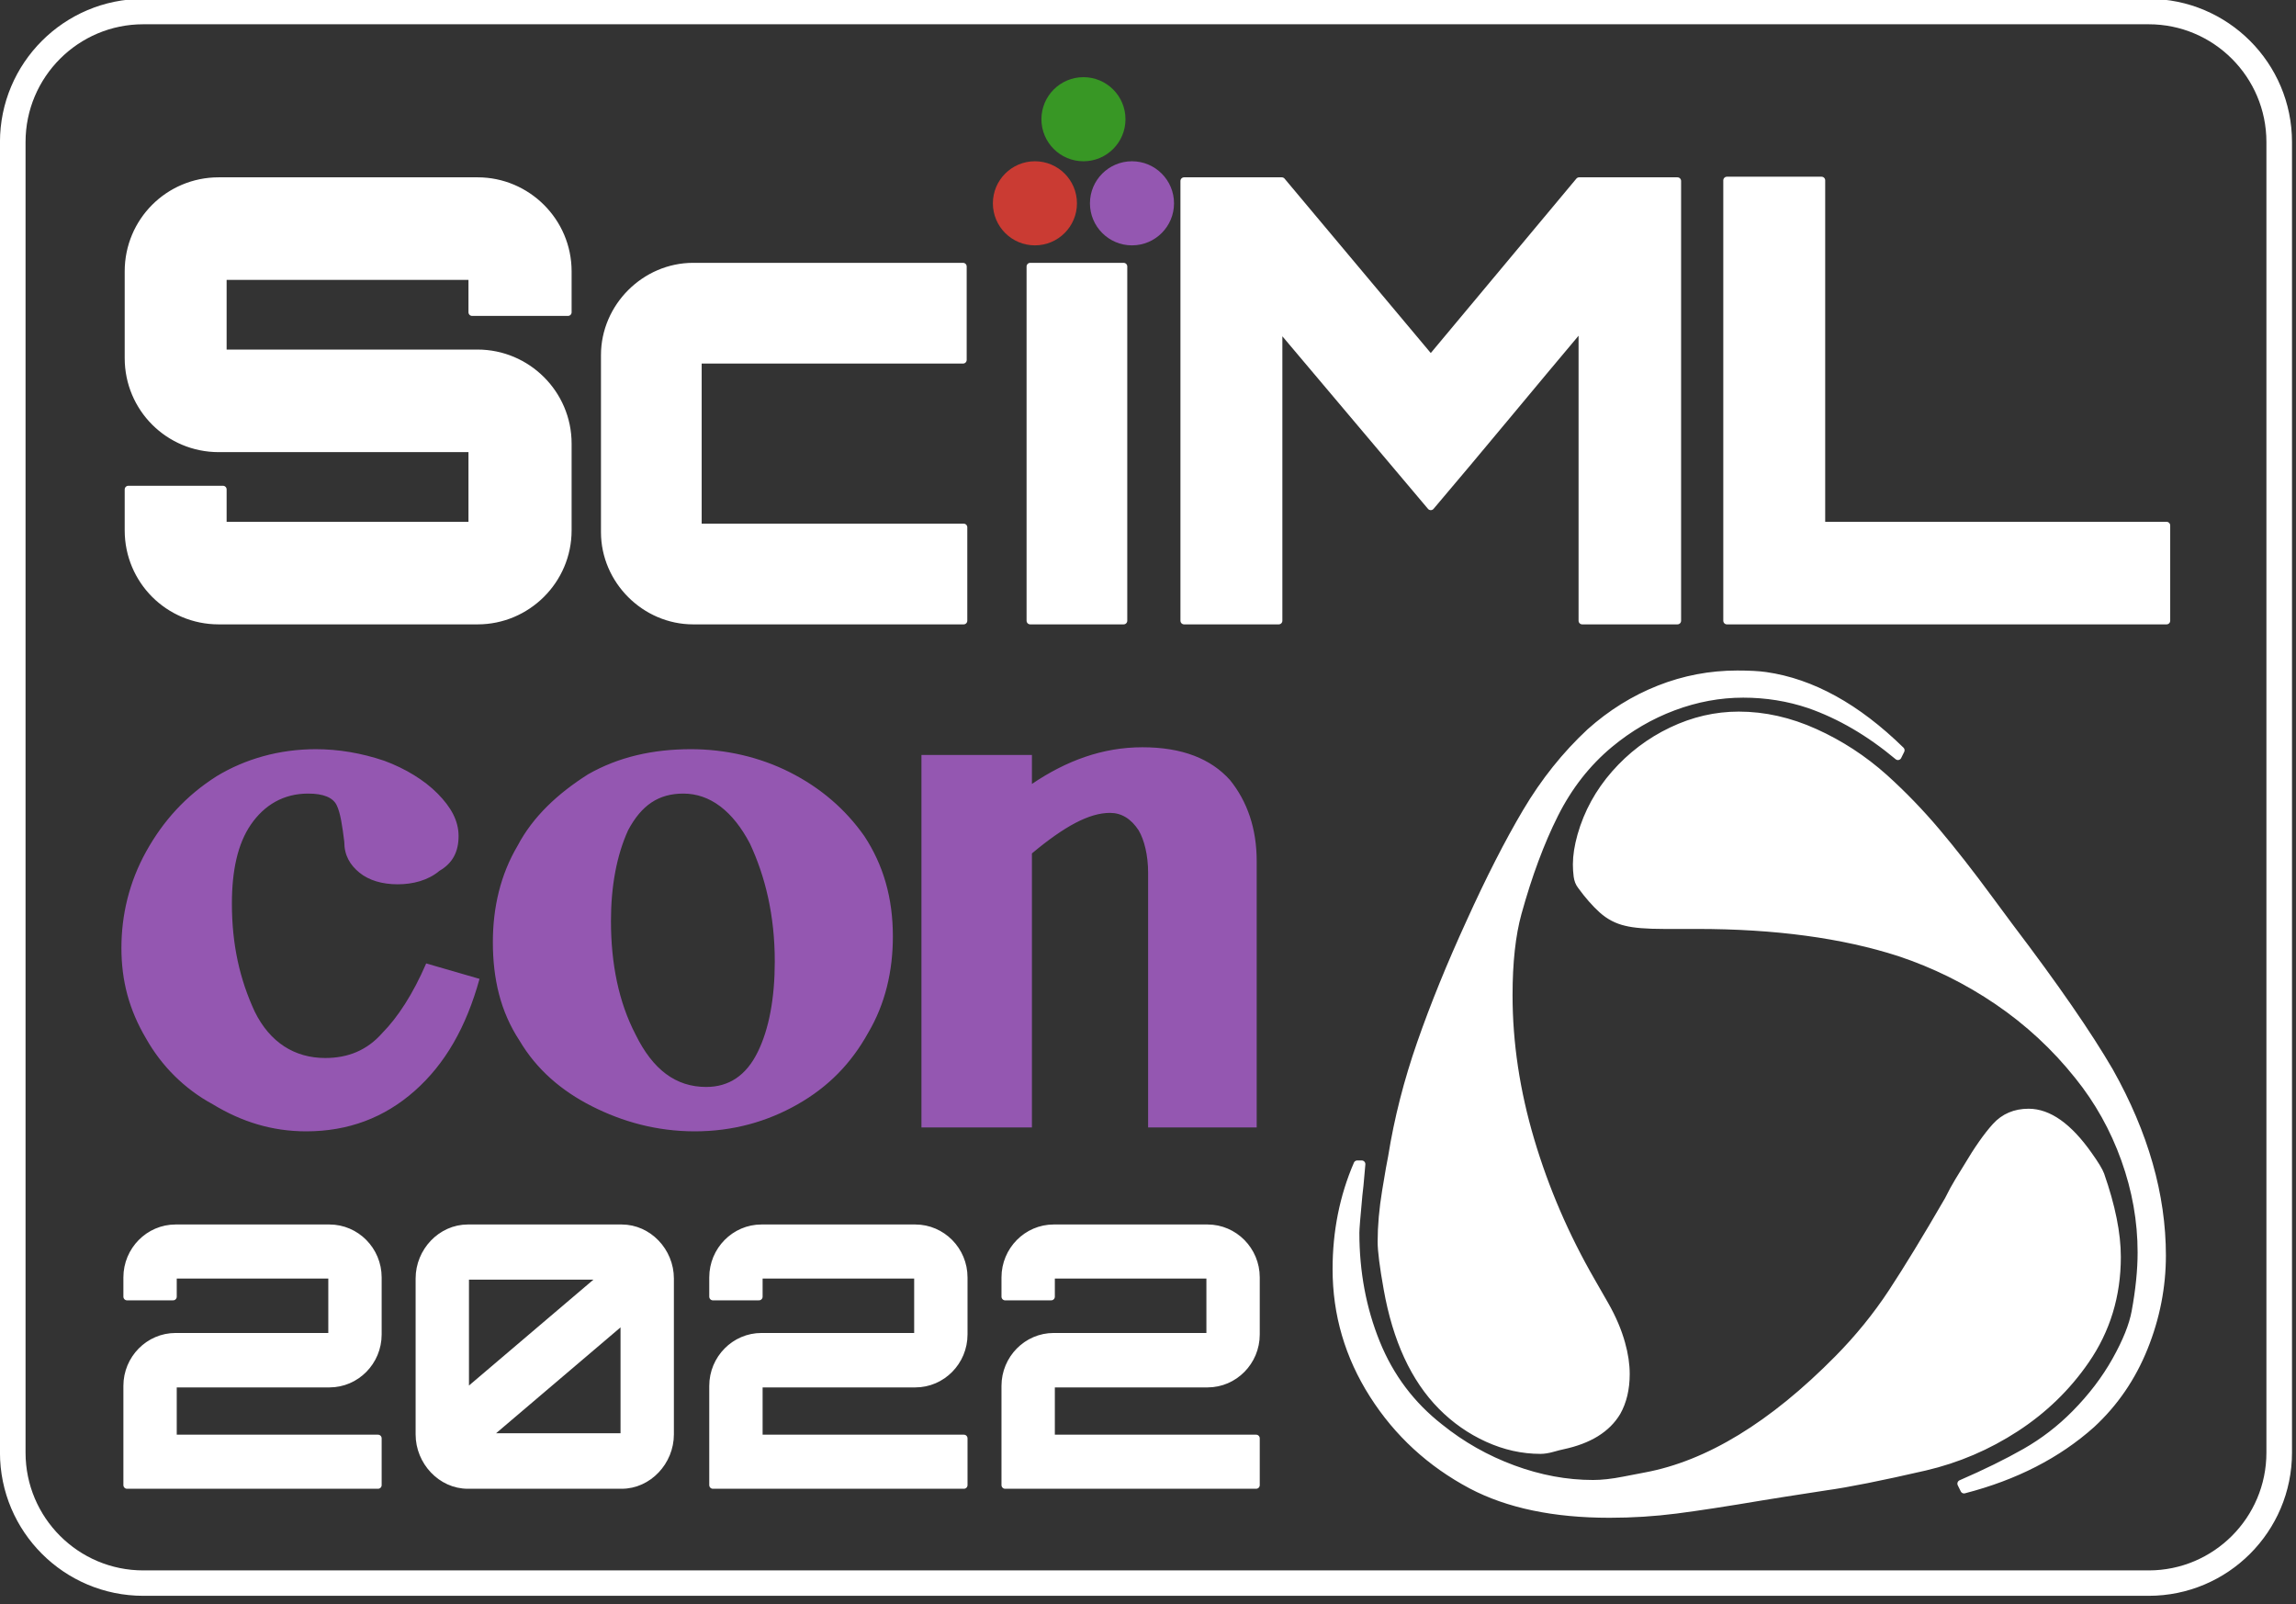 <?xml version="1.0" encoding="UTF-8" standalone="no"?>
<!DOCTYPE svg PUBLIC "-//W3C//DTD SVG 1.1//EN" "http://www.w3.org/Graphics/SVG/1.1/DTD/svg11.dtd">
<svg width="100%" height="100%" viewBox="0 0 315 220" version="1.1" xmlns="http://www.w3.org/2000/svg" xmlns:xlink="http://www.w3.org/1999/xlink" xml:space="preserve" xmlns:serif="http://www.serif.com/" style="fill-rule:evenodd;clip-rule:evenodd;stroke-linejoin:round;stroke-miterlimit:2;">
    <rect x="0" y="0" width="315" height="220" fill="#333333" stroke="none"/>
    <g transform="matrix(1,0,0,1,-416.907,-364.979)">
        <g transform="matrix(1.398,0,0,1.398,276.895,131.949)">
            <g transform="matrix(0.215,0,0,0.215,60.194,179.756)">
                <path d="M445.103,63.046C445.103,40.191 426.429,21.796 403.853,21.796L285.678,21.796C262.823,21.796 244.428,40.191 244.428,63.046L244.428,102.623C244.428,125.478 262.823,143.873 285.678,143.873L401.344,143.873L401.344,178.991L287.629,178.991L287.629,162.547L244.428,162.547L244.428,181.22C244.428,204.075 262.823,222.47 285.678,222.47L403.853,222.47C426.429,222.47 445.103,204.075 445.103,181.22L445.103,141.643C445.103,118.788 426.429,100.393 403.853,100.393L287.629,100.393L287.629,65.275L401.344,65.275L401.344,81.719L445.103,81.719L445.103,63.046Z" style="fill:#fff;fill-rule:nonzero;stroke:#fff;stroke-width:3.32px;"/>
                <path d="M625.431,103.459L625.431,60.816L502.239,60.816C480.221,60.816 461.825,79.211 461.825,101.229L461.825,182.057C461.825,204.075 480.221,222.47 502.239,222.47L625.709,222.47L625.709,179.827L504.469,179.827L504.469,103.459L625.431,103.459Z" style="fill:#fff;fill-rule:nonzero;stroke:#fff;stroke-width:3.32px;"/>
                <rect x="656.089" y="60.816" width="42.643" height="161.654" style="fill:#fff;fill-rule:nonzero;stroke:#fff;stroke-width:3.32px;"/>
                <path d="M838.926,102.902L770.919,21.796L726.325,21.796L726.325,222.47L769.526,222.47L769.526,88.13L838.926,170.351C861.223,144.151 885.471,114.608 908.047,87.851L908.047,222.47L951.526,222.47L951.526,21.796L906.653,21.796L838.926,102.902Z" style="fill:#fff;fill-rule:nonzero;stroke:#fff;stroke-width:3.32px;"/>
                <path d="M974.102,222.47L1174.78,222.47L1174.78,178.991L1017.3,178.991L1017.3,21.517L974.102,21.517L974.102,222.47Z" style="fill:#fff;fill-rule:nonzero;stroke:#fff;stroke-width:3.32px;"/>
            </g>
            <g transform="matrix(1.39,0,0,1.408,-167.98,-27.453)">
                <g transform="matrix(134.484,0,0,134.484,201.204,216.446)">
                    <path d="M0.303,0.002C0.283,0.002 0.265,-0.003 0.249,-0.011C0.233,-0.019 0.22,-0.03 0.211,-0.045C0.201,-0.06 0.197,-0.077 0.197,-0.096C0.197,-0.114 0.201,-0.131 0.21,-0.146C0.218,-0.161 0.231,-0.173 0.247,-0.183C0.263,-0.192 0.281,-0.196 0.301,-0.196C0.319,-0.196 0.337,-0.192 0.353,-0.184C0.369,-0.176 0.382,-0.165 0.392,-0.151C0.402,-0.136 0.407,-0.119 0.407,-0.099C0.407,-0.081 0.403,-0.064 0.394,-0.049C0.385,-0.033 0.373,-0.021 0.357,-0.012C0.341,-0.003 0.323,0.002 0.303,0.002ZM0.002,-0.093C0.002,-0.11 0.006,-0.127 0.015,-0.143C0.024,-0.159 0.036,-0.172 0.052,-0.182C0.067,-0.191 0.085,-0.196 0.104,-0.196C0.116,-0.196 0.128,-0.194 0.14,-0.19C0.151,-0.186 0.161,-0.18 0.168,-0.173C0.175,-0.166 0.179,-0.159 0.179,-0.151C0.179,-0.143 0.176,-0.137 0.169,-0.133C0.163,-0.128 0.155,-0.126 0.147,-0.126C0.139,-0.126 0.132,-0.128 0.127,-0.132C0.122,-0.136 0.119,-0.141 0.119,-0.148C0.118,-0.156 0.117,-0.163 0.115,-0.167C0.113,-0.171 0.108,-0.173 0.1,-0.173C0.087,-0.173 0.077,-0.167 0.07,-0.157C0.063,-0.147 0.06,-0.133 0.06,-0.116C0.06,-0.095 0.064,-0.077 0.072,-0.06C0.08,-0.044 0.093,-0.036 0.109,-0.036C0.121,-0.036 0.131,-0.04 0.139,-0.049C0.147,-0.057 0.155,-0.069 0.162,-0.085L0.19,-0.077C0.183,-0.052 0.172,-0.033 0.156,-0.019C0.14,-0.005 0.121,0.002 0.099,0.002C0.081,0.002 0.065,-0.003 0.05,-0.012C0.035,-0.02 0.023,-0.032 0.015,-0.046C0.006,-0.061 0.002,-0.076 0.002,-0.093ZM0.259,-0.107C0.259,-0.085 0.263,-0.065 0.272,-0.048C0.281,-0.03 0.293,-0.021 0.309,-0.021C0.321,-0.021 0.33,-0.027 0.336,-0.039C0.342,-0.051 0.345,-0.067 0.345,-0.086C0.345,-0.11 0.34,-0.13 0.332,-0.147C0.323,-0.164 0.311,-0.173 0.297,-0.173C0.284,-0.173 0.275,-0.167 0.268,-0.154C0.262,-0.141 0.259,-0.125 0.259,-0.107ZM0.422,-0.193L0.48,-0.193L0.48,-0.178C0.498,-0.19 0.517,-0.197 0.538,-0.197C0.559,-0.197 0.574,-0.191 0.584,-0.18C0.593,-0.169 0.598,-0.155 0.598,-0.138L0.598,-0L0.541,-0L0.541,-0.132C0.541,-0.141 0.539,-0.149 0.536,-0.154C0.532,-0.16 0.527,-0.163 0.521,-0.163C0.51,-0.163 0.497,-0.156 0.48,-0.142L0.48,-0L0.422,-0L0.422,-0.193Z" style="fill:#9457b1;fill-rule:nonzero;"/>
                </g>
            </g>
            <g transform="matrix(1.096,0,0,1.11,7.079,74.978)">
                <path d="M260.511,213.756C262.708,212.815 264.624,211.885 266.26,210.966C267.896,210.047 269.387,208.915 270.732,207.57C272.211,206.091 273.422,204.522 274.363,202.863C275.304,201.204 275.887,199.77 276.111,198.56C276.47,196.632 276.649,194.884 276.649,193.315C276.649,190.535 276.156,187.79 275.17,185.077C274.184,182.365 272.794,179.911 271.001,177.714C268.939,175.159 266.54,172.963 263.806,171.125C261.071,169.287 258.135,167.852 254.997,166.821C249.932,165.207 243.88,164.401 236.842,164.401L233.883,164.401C232.359,164.401 231.238,164.311 230.521,164.132C229.714,163.952 228.997,163.582 228.369,163.022C227.742,162.462 227.114,161.756 226.487,160.904C226.307,160.68 226.195,160.4 226.15,160.063C226.106,159.727 226.083,159.38 226.083,159.021C226.083,158.259 226.218,157.407 226.487,156.466C227.069,154.449 228.078,152.633 229.512,151.019C230.947,149.406 232.639,148.139 234.589,147.22C236.539,146.301 238.545,145.842 240.607,145.842C242.894,145.842 245.169,146.346 247.432,147.355C249.696,148.363 251.77,149.697 253.652,151.356C255.311,152.835 256.869,154.426 258.326,156.13C259.783,157.833 261.363,159.828 263.066,162.114L264.882,164.535C268.916,169.78 271.897,174.039 273.825,177.311C276.963,182.825 278.532,188.249 278.532,193.584C278.532,196.363 277.994,199.075 276.918,201.72C275.842,204.365 274.273,206.629 272.211,208.511C269.163,211.201 265.353,213.129 260.78,214.294L260.511,213.756ZM204.566,194.794C204.566,191.477 205.193,188.384 206.448,185.515L206.852,185.515C206.717,187.084 206.628,188.003 206.583,188.271C206.404,190.154 206.314,191.253 206.314,191.566C206.314,195.063 206.93,198.313 208.163,201.316C209.396,204.32 211.29,206.808 213.845,208.78C215.817,210.349 218.003,211.571 220.401,212.445C222.799,213.319 225.187,213.756 227.562,213.756C228.369,213.756 229.288,213.655 230.319,213.454C231.35,213.252 232,213.129 232.269,213.084C237.873,212.053 243.611,208.601 249.483,202.729C251.321,200.891 252.935,198.929 254.325,196.845C255.714,194.76 257.396,192.037 259.368,188.675C259.682,188.047 259.984,187.498 260.276,187.028C260.567,186.557 260.825,186.142 261.049,185.784C261.99,184.215 262.842,183.015 263.604,182.186C264.366,181.357 265.353,180.942 266.563,180.942C268.356,180.942 270.149,182.197 271.942,184.708C272.525,185.515 272.884,186.097 273.018,186.456C274.004,189.235 274.497,191.656 274.497,193.718C274.497,197.125 273.556,200.173 271.673,202.863C270.015,205.239 267.93,207.234 265.42,208.848C262.909,210.461 260.197,211.605 257.283,212.277C253.339,213.173 250.38,213.756 248.407,214.025C245.449,214.474 243.566,214.765 242.759,214.899C239.532,215.437 236.943,215.83 234.993,216.076C233.043,216.323 231.059,216.446 229.042,216.446C224.066,216.446 219.942,215.594 216.669,213.891C212.993,211.963 210.057,209.296 207.86,205.889C205.664,202.482 204.566,198.784 204.566,194.794ZM208.6,192.373C208.6,190.984 208.735,189.482 209.004,187.868C209.273,186.254 209.452,185.246 209.542,184.842C210.079,181.525 210.942,178.185 212.13,174.823C213.318,171.461 214.786,167.897 216.535,164.132C218.283,160.321 219.964,157.071 221.578,154.381C223.192,151.692 225.097,149.338 227.293,147.321C229.176,145.662 231.238,144.396 233.48,143.522C235.721,142.648 238.052,142.211 240.473,142.211C241.549,142.211 242.401,142.255 243.028,142.345C247.152,142.928 251.187,145.124 255.132,148.935L254.863,149.473C252.308,147.366 249.663,145.842 246.928,144.9C245.045,144.273 243.073,143.959 241.011,143.959C238.904,143.959 236.819,144.34 234.757,145.102C232.695,145.864 230.79,146.962 229.042,148.397C227.024,150.056 225.388,152.118 224.133,154.583C222.878,157.049 221.78,159.963 220.838,163.325C220.3,165.252 220.031,167.673 220.031,170.587C220.031,174.801 220.681,179.071 221.981,183.396C223.281,187.722 225.097,191.88 227.428,195.87C227.562,196.094 227.966,196.789 228.638,197.954C229.311,199.12 229.804,200.263 230.118,201.384C230.387,202.325 230.521,203.222 230.521,204.073C230.521,205.373 230.252,206.494 229.714,207.436C228.818,208.915 227.204,209.901 224.873,210.394C224.649,210.439 224.335,210.517 223.931,210.63C223.528,210.742 223.169,210.798 222.855,210.798C221.242,210.798 219.661,210.45 218.115,209.755C216.568,209.061 215.19,208.108 213.98,206.898C211.559,204.477 209.945,201.025 209.138,196.542C208.779,194.57 208.6,193.18 208.6,192.373Z" style="fill:#fff;fill-rule:nonzero;stroke:#fff;stroke-width:0.65px;"/>
            </g>
            <g id="julia-dots.svg" transform="matrix(0.055,0,0,0.055,206.478,182.51)">
                <g transform="matrix(1,0,0,1,-162.5,-150)">
                    <g id="surface91">
                        <path d="M150.898,225C150.898,266.422 117.32,300 75.898,300C34.477,300 0.898,266.422 0.898,225C0.898,183.578 34.477,150 75.898,150C117.32,150 150.898,183.578 150.898,225" style="fill:#ca3b33;fill-rule:nonzero;"/>
                        <path d="M237.5,75C237.5,116.422 203.922,150 162.5,150C121.078,150 87.5,116.422 87.5,75C87.5,33.578 121.078,0 162.5,0C203.922,0 237.5,33.578 237.5,75" style="fill:#389725;fill-rule:nonzero;"/>
                        <path d="M324.102,225C324.102,266.422 290.523,300 249.102,300C207.68,300 174.102,266.422 174.102,225C174.102,183.578 207.68,150 249.102,150C290.523,150 324.102,183.578 324.102,225" style="fill:#9457b1;fill-rule:nonzero;"/>
                    </g>
                </g>
            </g>
            <g transform="matrix(0.452,0,0,0.458,-19.426,102.695)">
                <path d="M302.676,402.804C296.866,402.804 292.127,407.544 292.127,413.353L292.127,417.481L302.141,417.481L302.141,413.353C302.141,413.048 302.37,412.818 302.676,412.818L336.082,412.818C336.388,412.818 336.617,413.048 336.617,413.353L336.617,425.584C336.617,425.814 336.388,426.043 336.082,426.043L302.676,426.043C296.866,426.043 292.127,430.783 292.127,436.592L292.127,457.844L346.631,457.844L346.631,447.83L302.676,447.83C302.37,447.83 302.141,447.6 302.141,447.294L302.141,436.592C302.141,436.287 302.37,436.134 302.676,436.134L336.082,436.134C341.892,436.134 346.631,431.394 346.631,425.584L346.631,413.353C346.631,407.544 341.892,402.804 336.082,402.804L302.676,402.804Z" style="fill:#fff;fill-rule:nonzero;stroke:#fff;stroke-width:1.57px;"/>
                <path d="M366.124,402.804C360.314,402.804 355.575,407.773 355.575,413.583L355.575,446.989C355.575,452.798 360.314,457.844 366.124,457.844L399.53,457.844C405.34,457.844 410.079,452.798 410.079,446.989L410.079,413.583C410.079,407.773 405.34,402.804 399.53,402.804L366.124,402.804ZM395.555,413.048L365.589,438.198L365.589,413.583C365.589,413.277 365.818,413.048 366.124,413.048L395.555,413.048ZM370.099,447.524L400.065,422.374L400.065,446.989C400.065,447.294 399.836,447.524 399.53,447.524L370.099,447.524Z" style="fill:#fff;fill-rule:nonzero;stroke:#fff;stroke-width:1.57px;"/>
                <path d="M429.878,402.804C424.068,402.804 419.329,407.544 419.329,413.353L419.329,417.481L429.343,417.481L429.343,413.353C429.343,413.048 429.572,412.818 429.878,412.818L463.284,412.818C463.59,412.818 463.819,413.048 463.819,413.353L463.819,425.584C463.819,425.814 463.59,426.043 463.284,426.043L429.878,426.043C424.068,426.043 419.329,430.783 419.329,436.592L419.329,457.844L473.833,457.844L473.833,447.83L429.878,447.83C429.572,447.83 429.343,447.6 429.343,447.294L429.343,436.592C429.343,436.287 429.572,436.134 429.878,436.134L463.284,436.134C469.094,436.134 473.833,431.394 473.833,425.584L473.833,413.353C473.833,407.544 469.094,402.804 463.284,402.804L429.878,402.804Z" style="fill:#fff;fill-rule:nonzero;stroke:#fff;stroke-width:1.57px;"/>
                <path d="M493.326,402.804C487.517,402.804 482.777,407.544 482.777,413.353L482.777,417.481L492.791,417.481L492.791,413.353C492.791,413.048 493.021,412.818 493.326,412.818L526.732,412.818C527.038,412.818 527.267,413.048 527.267,413.353L527.267,425.584C527.267,425.814 527.038,426.043 526.732,426.043L493.326,426.043C487.517,426.043 482.777,430.783 482.777,436.592L482.777,457.844L537.281,457.844L537.281,447.83L493.326,447.83C493.021,447.83 492.791,447.6 492.791,447.294L492.791,436.592C492.791,436.287 493.021,436.134 493.326,436.134L526.732,436.134C532.542,436.134 537.281,431.394 537.281,425.584L537.281,413.353C537.281,407.544 532.542,402.804 526.732,402.804L493.326,402.804Z" style="fill:#fff;fill-rule:nonzero;stroke:#fff;stroke-width:1.57px;"/>
            </g>
        </g>
        <g transform="matrix(1,0,0,0.993,-4,-3.882)">
            <path d="M733.603,391.083C733.603,381.135 725.579,373.058 715.696,373.058L440.565,373.058C430.681,373.058 422.657,381.135 422.657,391.083L422.657,572.097C422.657,582.046 430.681,590.123 440.565,590.123L715.696,590.123C725.579,590.123 733.603,582.046 733.603,572.097L733.603,391.083Z" style="fill:none;stroke:#fff;stroke-width:3.51px;stroke-linecap:round;stroke-miterlimit:1.5;"/>
        </g>
    </g>
</svg>
